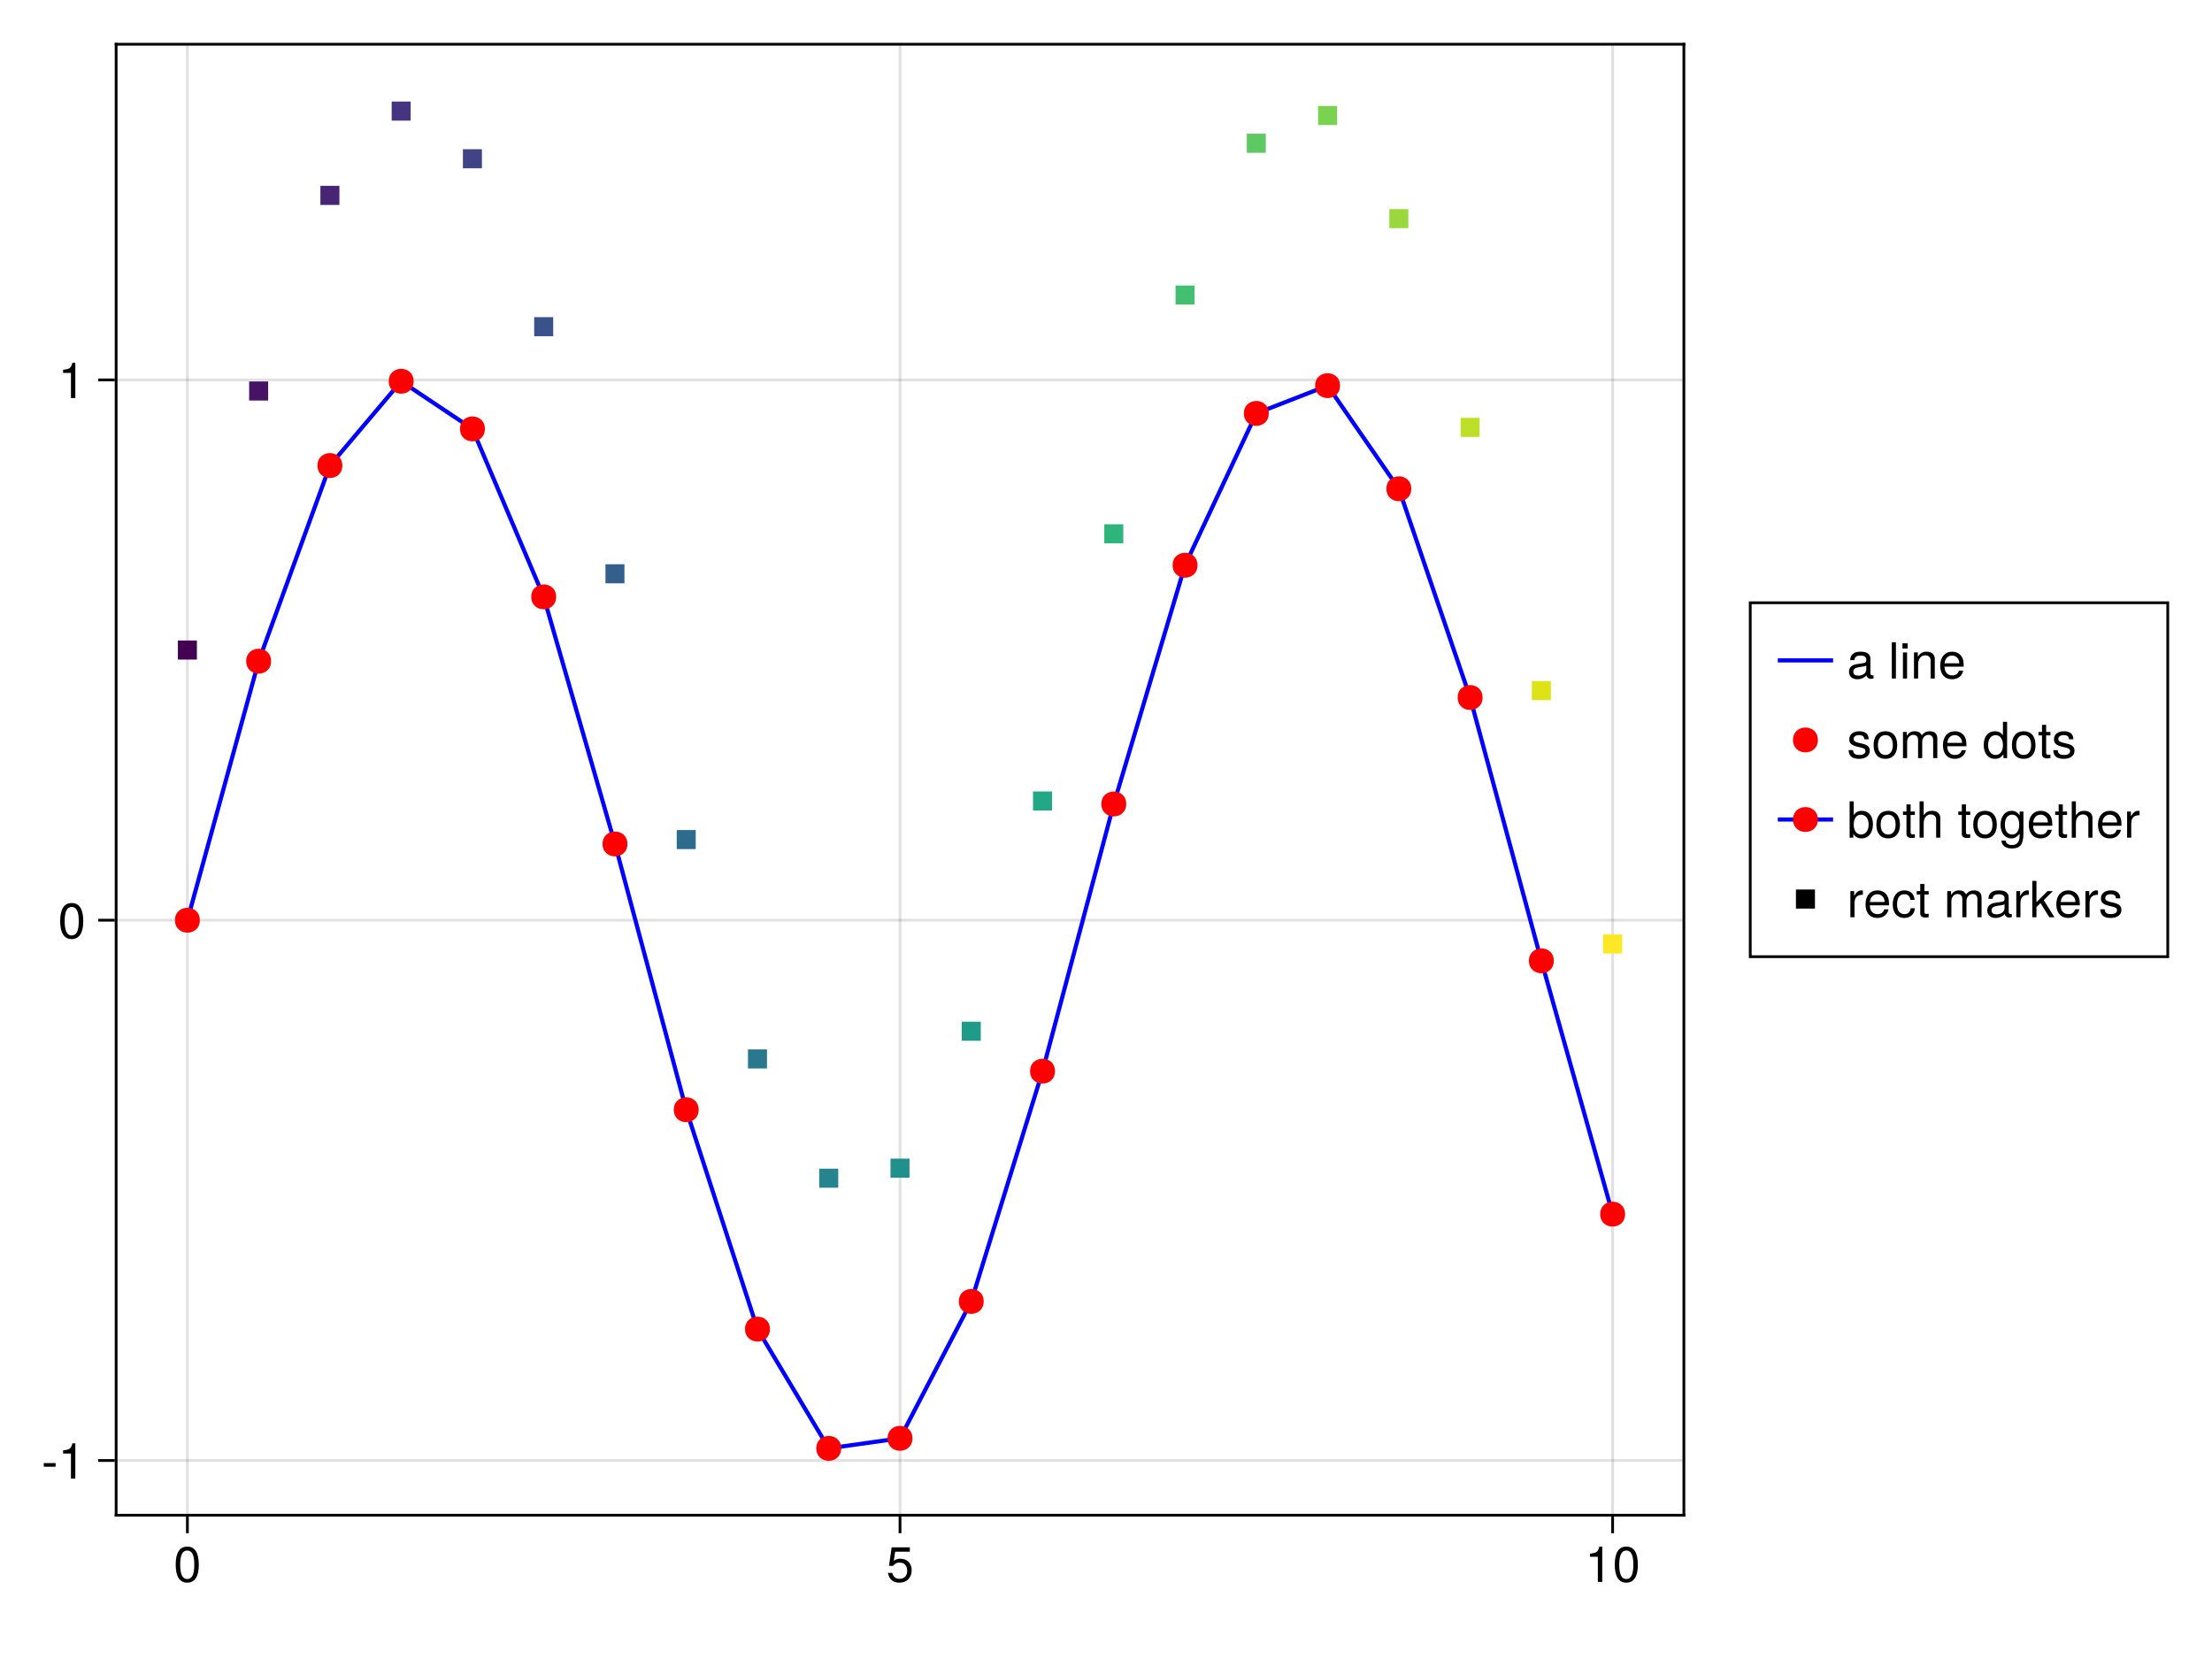 <?xml version="1.0" encoding="UTF-8"?>
<svg xmlns="http://www.w3.org/2000/svg" xmlns:xlink="http://www.w3.org/1999/xlink" width="600pt" height="450pt" viewBox="0 0 600 450" version="1.1">
<defs>
<g>
<symbol overflow="visible" id="glyph0-0-9w13lzUT">
<path style="stroke:none;" d=""/>
</symbol>
<symbol overflow="visible" id="glyph0-1-9w13lzUT">
<path style="stroke:none;" d="M 6.844 -4.609 C 6.844 -7.922 5.797 -9.578 3.719 -9.578 C 1.641 -9.578 0.578 -7.891 0.578 -4.688 C 0.578 -1.453 1.656 0.203 3.719 0.203 C 5.734 0.203 6.844 -1.453 6.844 -4.609 Z M 5.625 -4.719 C 5.625 -2 5.016 -0.781 3.688 -0.781 C 2.438 -0.781 1.797 -2.047 1.797 -4.672 C 1.797 -7.297 2.438 -8.516 3.719 -8.516 C 5 -8.516 5.625 -7.281 5.625 -4.719 Z M 5.625 -4.719 "/>
</symbol>
<symbol overflow="visible" id="glyph1-0-9w13lzUT">
<path style="stroke:none;" d=""/>
</symbol>
<symbol overflow="visible" id="glyph1-1-9w13lzUT">
<path style="stroke:none;" d="M 6.922 -3.172 C 6.922 -5.062 5.672 -6.297 3.828 -6.297 C 3.156 -6.297 2.625 -6.125 2.062 -5.719 L 2.438 -8.188 L 6.422 -8.188 L 6.422 -9.375 L 1.484 -9.375 L 0.766 -4.359 L 1.859 -4.359 C 2.422 -5.016 2.875 -5.25 3.625 -5.25 C 4.906 -5.25 5.703 -4.422 5.703 -3.016 C 5.703 -1.641 4.906 -0.844 3.625 -0.844 C 2.578 -0.844 1.938 -1.375 1.656 -2.453 L 0.469 -2.453 C 0.859 -0.547 1.938 0.203 3.641 0.203 C 5.578 0.203 6.922 -1.141 6.922 -3.172 Z M 6.922 -3.172 "/>
</symbol>
<symbol overflow="visible" id="glyph2-0-9w13lzUT">
<path style="stroke:none;" d=""/>
</symbol>
<symbol overflow="visible" id="glyph2-1-9w13lzUT">
<path style="stroke:none;" d="M 4.688 0 L 4.688 -9.578 L 3.906 -9.578 C 3.484 -8.094 3.219 -7.891 1.375 -7.672 L 1.375 -6.812 L 3.5 -6.812 L 3.5 0 Z M 4.688 0 "/>
</symbol>
<symbol overflow="visible" id="glyph3-0-9w13lzUT">
<path style="stroke:none;" d=""/>
</symbol>
<symbol overflow="visible" id="glyph3-1-9w13lzUT">
<path style="stroke:none;" d="M 6.844 -4.609 C 6.844 -7.922 5.797 -9.578 3.719 -9.578 C 1.641 -9.578 0.578 -7.891 0.578 -4.688 C 0.578 -1.453 1.656 0.203 3.719 0.203 C 5.734 0.203 6.844 -1.453 6.844 -4.609 Z M 5.625 -4.719 C 5.625 -2 5.016 -0.781 3.688 -0.781 C 2.438 -0.781 1.797 -2.047 1.797 -4.672 C 1.797 -7.297 2.438 -8.516 3.719 -8.516 C 5 -8.516 5.625 -7.281 5.625 -4.719 Z M 5.625 -4.719 "/>
</symbol>
<symbol overflow="visible" id="glyph4-0-9w13lzUT">
<path style="stroke:none;" d=""/>
</symbol>
<symbol overflow="visible" id="glyph4-1-9w13lzUT">
<path style="stroke:none;" d="M 3.828 -3.234 L 3.828 -4.219 L 0.625 -4.219 L 0.625 -3.234 Z M 3.828 -3.234 "/>
</symbol>
<symbol overflow="visible" id="glyph5-0-9w13lzUT">
<path style="stroke:none;" d=""/>
</symbol>
<symbol overflow="visible" id="glyph5-1-9w13lzUT">
<path style="stroke:none;" d="M 4.688 0 L 4.688 -9.578 L 3.906 -9.578 C 3.484 -8.094 3.219 -7.891 1.375 -7.672 L 1.375 -6.812 L 3.5 -6.812 L 3.5 0 Z M 4.688 0 "/>
</symbol>
<symbol overflow="visible" id="glyph6-0-9w13lzUT">
<path style="stroke:none;" d=""/>
</symbol>
<symbol overflow="visible" id="glyph6-1-9w13lzUT">
<path style="stroke:none;" d="M 6.844 -4.609 C 6.844 -7.922 5.797 -9.578 3.719 -9.578 C 1.641 -9.578 0.578 -7.891 0.578 -4.688 C 0.578 -1.453 1.656 0.203 3.719 0.203 C 5.734 0.203 6.844 -1.453 6.844 -4.609 Z M 5.625 -4.719 C 5.625 -2 5.016 -0.781 3.688 -0.781 C 2.438 -0.781 1.797 -2.047 1.797 -4.672 C 1.797 -7.297 2.438 -8.516 3.719 -8.516 C 5 -8.516 5.625 -7.281 5.625 -4.719 Z M 5.625 -4.719 "/>
</symbol>
<symbol overflow="visible" id="glyph7-0-9w13lzUT">
<path style="stroke:none;" d=""/>
</symbol>
<symbol overflow="visible" id="glyph7-1-9w13lzUT">
<path style="stroke:none;" d="M 4.688 0 L 4.688 -9.578 L 3.906 -9.578 C 3.484 -8.094 3.219 -7.891 1.375 -7.672 L 1.375 -6.812 L 3.5 -6.812 L 3.5 0 Z M 4.688 0 "/>
</symbol>
<symbol overflow="visible" id="glyph8-0-9w13lzUT">
<path style="stroke:none;" d=""/>
</symbol>
<symbol overflow="visible" id="glyph8-1-9w13lzUT">
<path style="stroke:none;" d="M 7.219 -0.031 L 7.219 -0.875 C 7.094 -0.844 7.047 -0.844 6.984 -0.844 C 6.594 -0.844 6.375 -1.047 6.375 -1.406 L 6.375 -5.344 C 6.375 -6.594 5.453 -7.281 3.719 -7.281 C 2 -7.281 0.938 -6.609 0.875 -4.984 L 2.016 -4.984 C 2.109 -5.844 2.625 -6.234 3.672 -6.234 C 4.688 -6.234 5.25 -5.859 5.25 -5.188 L 5.25 -4.891 C 5.25 -4.422 4.969 -4.219 4.078 -4.109 C 2.484 -3.906 2.234 -3.844 1.812 -3.672 C 0.984 -3.328 0.562 -2.703 0.562 -1.844 C 0.562 -0.547 1.453 0.203 2.891 0.203 C 3.797 0.203 4.672 -0.172 5.297 -0.844 C 5.406 -0.297 5.906 0.094 6.453 0.094 C 6.688 0.094 6.859 0.062 7.219 -0.031 Z M 5.25 -2.438 C 5.25 -1.438 4.219 -0.781 3.125 -0.781 C 2.25 -0.781 1.734 -1.094 1.734 -1.859 C 1.734 -2.609 2.234 -2.922 3.438 -3.109 C 4.625 -3.266 4.875 -3.328 5.25 -3.5 Z M 5.25 -2.438 "/>
</symbol>
<symbol overflow="visible" id="glyph8-2-9w13lzUT">
<path style="stroke:none;" d="M 2.031 0 L 2.031 -9.844 L 0.922 -9.844 L 0.922 0 Z M 2.031 0 "/>
</symbol>
<symbol overflow="visible" id="glyph9-0-9w13lzUT">
<path style="stroke:none;" d=""/>
</symbol>
<symbol overflow="visible" id="glyph9-1-9w13lzUT">
<path style="stroke:none;" d=""/>
</symbol>
<symbol overflow="visible" id="glyph9-2-9w13lzUT">
<path style="stroke:none;" d="M 2.062 0 L 2.062 -7.078 L 0.938 -7.078 L 0.938 0 Z M 2.219 -8.141 L 2.219 -9.547 L 0.812 -9.547 L 0.812 -8.141 Z M 2.219 -8.141 "/>
</symbol>
<symbol overflow="visible" id="glyph9-3-9w13lzUT">
<path style="stroke:none;" d="M 6.578 0 L 6.578 -5.344 C 6.578 -6.516 5.703 -7.281 4.328 -7.281 C 3.281 -7.281 2.609 -6.875 1.984 -5.891 L 1.984 -7.078 L 0.938 -7.078 L 0.938 0 L 2.062 0 L 2.062 -3.906 C 2.062 -5.344 2.844 -6.297 4 -6.297 C 4.891 -6.297 5.453 -5.75 5.453 -4.906 L 5.453 0 Z M 6.578 0 "/>
</symbol>
<symbol overflow="visible" id="glyph9-4-9w13lzUT">
<path style="stroke:none;" d="M 6.922 -3.219 C 6.922 -4.234 6.844 -4.891 6.641 -5.406 C 6.188 -6.578 5.109 -7.281 3.781 -7.281 C 1.812 -7.281 0.547 -5.812 0.547 -3.5 C 0.547 -1.172 1.766 0.203 3.75 0.203 C 5.375 0.203 6.5 -0.719 6.781 -2.141 L 5.641 -2.141 C 5.328 -1.219 4.703 -0.844 3.797 -0.844 C 2.625 -0.844 1.734 -1.594 1.719 -3.219 Z M 5.719 -4.219 C 5.719 -4.219 5.719 -4.156 5.703 -4.125 L 1.734 -4.125 C 1.844 -5.391 2.625 -6.234 3.766 -6.234 C 4.875 -6.234 5.719 -5.312 5.719 -4.219 Z M 5.719 -4.219 "/>
</symbol>
<symbol overflow="visible" id="glyph10-0-9w13lzUT">
<path style="stroke:none;" d=""/>
</symbol>
<symbol overflow="visible" id="glyph10-1-9w13lzUT">
<path style="stroke:none;" d="M 6.203 -1.984 C 6.203 -3.031 5.609 -3.562 4.203 -3.906 L 3.125 -4.156 C 2.203 -4.375 1.812 -4.672 1.812 -5.172 C 1.812 -5.812 2.391 -6.234 3.312 -6.234 C 4.219 -6.234 4.703 -5.844 4.719 -5.109 L 5.906 -5.109 C 5.906 -6.5 4.984 -7.281 3.344 -7.281 C 1.703 -7.281 0.641 -6.422 0.641 -5.109 C 0.641 -4.016 1.203 -3.484 2.875 -3.078 L 3.922 -2.828 C 4.719 -2.625 5.016 -2.406 5.016 -1.891 C 5.016 -1.234 4.359 -0.844 3.375 -0.844 C 2.359 -0.844 1.797 -1.078 1.641 -2.156 L 0.453 -2.156 C 0.516 -0.531 1.438 0.203 3.281 0.203 C 5.062 0.203 6.203 -0.625 6.203 -1.984 Z M 6.203 -1.984 "/>
</symbol>
<symbol overflow="visible" id="glyph11-0-9w13lzUT">
<path style="stroke:none;" d=""/>
</symbol>
<symbol overflow="visible" id="glyph11-1-9w13lzUT">
<path style="stroke:none;" d="M 6.891 -3.484 C 6.891 -5.922 5.703 -7.281 3.672 -7.281 C 1.688 -7.281 0.484 -5.906 0.484 -3.531 C 0.484 -1.156 1.672 0.203 3.688 0.203 C 5.672 0.203 6.891 -1.156 6.891 -3.484 Z M 5.703 -3.5 C 5.703 -1.844 4.922 -0.844 3.688 -0.844 C 2.438 -0.844 1.656 -1.828 1.656 -3.531 C 1.656 -5.234 2.438 -6.234 3.688 -6.234 C 4.953 -6.234 5.703 -5.25 5.703 -3.5 Z M 5.703 -3.5 "/>
</symbol>
<symbol overflow="visible" id="glyph11-2-9w13lzUT">
<path style="stroke:none;" d="M 6.922 -3.219 C 6.922 -4.234 6.844 -4.891 6.641 -5.406 C 6.188 -6.578 5.109 -7.281 3.781 -7.281 C 1.812 -7.281 0.547 -5.812 0.547 -3.5 C 0.547 -1.172 1.766 0.203 3.75 0.203 C 5.375 0.203 6.5 -0.719 6.781 -2.141 L 5.641 -2.141 C 5.328 -1.219 4.703 -0.844 3.797 -0.844 C 2.625 -0.844 1.734 -1.594 1.719 -3.219 Z M 5.719 -4.219 C 5.719 -4.219 5.719 -4.156 5.703 -4.125 L 1.734 -4.125 C 1.844 -5.391 2.625 -6.234 3.766 -6.234 C 4.875 -6.234 5.719 -5.312 5.719 -4.219 Z M 5.719 -4.219 "/>
</symbol>
<symbol overflow="visible" id="glyph11-3-9w13lzUT">
<path style="stroke:none;" d="M 6.688 0 L 6.688 -9.844 L 5.562 -9.844 L 5.562 -6.188 C 5.094 -6.906 4.328 -7.281 3.391 -7.281 C 1.547 -7.281 0.344 -5.859 0.344 -3.609 C 0.344 -1.219 1.531 0.203 3.422 0.203 C 4.406 0.203 5.078 -0.156 5.688 -1.047 L 5.688 0 Z M 5.562 -3.516 C 5.562 -1.875 4.781 -0.844 3.594 -0.844 C 2.344 -0.844 1.531 -1.891 1.531 -3.531 C 1.531 -5.188 2.344 -6.219 3.578 -6.219 C 4.797 -6.219 5.562 -5.141 5.562 -3.516 Z M 5.562 -3.516 "/>
</symbol>
<symbol overflow="visible" id="glyph12-0-9w13lzUT">
<path style="stroke:none;" d=""/>
</symbol>
<symbol overflow="visible" id="glyph12-1-9w13lzUT">
<path style="stroke:none;" d="M 10.266 0 L 10.266 -5.312 C 10.266 -6.578 9.562 -7.281 8.234 -7.281 C 7.297 -7.281 6.719 -7 6.062 -6.203 C 5.641 -6.953 5.078 -7.281 4.156 -7.281 C 3.219 -7.281 2.594 -6.922 1.984 -6.078 L 1.984 -7.078 L 0.953 -7.078 L 0.953 0 L 2.078 0 L 2.078 -4.438 C 2.078 -5.469 2.828 -6.297 3.734 -6.297 C 4.578 -6.297 5.047 -5.781 5.047 -4.875 L 5.047 0 L 6.172 0 L 6.172 -4.438 C 6.172 -5.469 6.922 -6.297 7.844 -6.297 C 8.672 -6.297 9.141 -5.766 9.141 -4.875 L 9.141 0 Z M 10.266 0 "/>
</symbol>
<symbol overflow="visible" id="glyph12-2-9w13lzUT">
<path style="stroke:none;" d=""/>
</symbol>
<symbol overflow="visible" id="glyph12-3-9w13lzUT">
<path style="stroke:none;" d="M 6.891 -3.484 C 6.891 -5.922 5.703 -7.281 3.672 -7.281 C 1.688 -7.281 0.484 -5.906 0.484 -3.531 C 0.484 -1.156 1.672 0.203 3.688 0.203 C 5.672 0.203 6.891 -1.156 6.891 -3.484 Z M 5.703 -3.5 C 5.703 -1.844 4.922 -0.844 3.688 -0.844 C 2.438 -0.844 1.656 -1.828 1.656 -3.531 C 1.656 -5.234 2.438 -6.234 3.688 -6.234 C 4.953 -6.234 5.703 -5.25 5.703 -3.5 Z M 5.703 -3.5 "/>
</symbol>
<symbol overflow="visible" id="glyph12-4-9w13lzUT">
<path style="stroke:none;" d="M 3.422 0 L 3.422 -0.938 C 3.281 -0.906 3.109 -0.891 2.891 -0.891 C 2.406 -0.891 2.266 -1.031 2.266 -1.531 L 2.266 -6.156 L 3.422 -6.156 L 3.422 -7.078 L 2.266 -7.078 L 2.266 -9.016 L 1.141 -9.016 L 1.141 -7.078 L 0.188 -7.078 L 0.188 -6.156 L 1.141 -6.156 L 1.141 -1.031 C 1.141 -0.312 1.641 0.094 2.516 0.094 C 2.781 0.094 3.047 0.062 3.422 0 Z M 3.422 0 "/>
</symbol>
<symbol overflow="visible" id="glyph13-0-9w13lzUT">
<path style="stroke:none;" d=""/>
</symbol>
<symbol overflow="visible" id="glyph13-1-9w13lzUT">
<path style="stroke:none;" d="M 7.062 -3.625 C 7.062 -5.906 5.906 -7.281 4.031 -7.281 C 3.062 -7.281 2.375 -6.906 1.844 -6.109 L 1.844 -9.844 L 0.734 -9.844 L 0.734 0 L 1.734 0 L 1.734 -1.016 C 2.281 -0.188 3 0.203 3.984 0.203 C 5.844 0.203 7.062 -1.328 7.062 -3.625 Z M 5.891 -3.547 C 5.891 -1.938 5.047 -0.844 3.828 -0.844 C 2.625 -0.844 1.844 -1.938 1.844 -3.531 C 1.844 -5.203 2.625 -6.281 3.828 -6.219 C 5.078 -6.219 5.891 -5.125 5.891 -3.547 Z M 5.891 -3.547 "/>
</symbol>
<symbol overflow="visible" id="glyph13-2-9w13lzUT">
<path style="stroke:none;" d="M 6.562 0 L 6.562 -5.344 C 6.562 -6.531 5.703 -7.281 4.328 -7.281 C 3.328 -7.281 2.734 -6.969 2.062 -6.109 L 2.062 -9.844 L 0.938 -9.844 L 0.938 0 L 2.062 0 L 2.062 -3.906 C 2.062 -5.344 2.828 -6.297 3.984 -6.297 C 4.781 -6.297 5.438 -5.828 5.438 -4.906 L 5.438 0 Z M 6.562 0 "/>
</symbol>
<symbol overflow="visible" id="glyph13-3-9w13lzUT">
<path style="stroke:none;" d="M 4.328 -6.094 L 4.328 -7.234 C 4.141 -7.266 4.047 -7.281 3.906 -7.281 C 3.172 -7.281 2.625 -6.844 1.969 -5.797 L 1.969 -7.078 L 0.938 -7.078 L 0.938 0 L 2.062 0 L 2.062 -3.672 C 2.062 -5.266 2.594 -6.062 4.328 -6.094 Z M 4.328 -6.094 "/>
</symbol>
<symbol overflow="visible" id="glyph13-4-9w13lzUT">
<path style="stroke:none;" d="M 10.266 0 L 10.266 -5.312 C 10.266 -6.578 9.562 -7.281 8.234 -7.281 C 7.297 -7.281 6.719 -7 6.062 -6.203 C 5.641 -6.953 5.078 -7.281 4.156 -7.281 C 3.219 -7.281 2.594 -6.922 1.984 -6.078 L 1.984 -7.078 L 0.953 -7.078 L 0.953 0 L 2.078 0 L 2.078 -4.438 C 2.078 -5.469 2.828 -6.297 3.734 -6.297 C 4.578 -6.297 5.047 -5.781 5.047 -4.875 L 5.047 0 L 6.172 0 L 6.172 -4.438 C 6.172 -5.469 6.922 -6.297 7.844 -6.297 C 8.672 -6.297 9.141 -5.766 9.141 -4.875 L 9.141 0 Z M 10.266 0 "/>
</symbol>
<symbol overflow="visible" id="glyph13-5-9w13lzUT">
<path style="stroke:none;" d="M 6.781 0 L 3.891 -4.625 L 6.344 -7.078 L 4.906 -7.078 L 1.906 -4.078 L 1.906 -9.844 L 0.781 -9.844 L 0.781 0 L 1.906 0 L 1.906 -2.75 L 3 -3.828 L 5.391 0 Z M 6.781 0 "/>
</symbol>
<symbol overflow="visible" id="glyph14-0-9w13lzUT">
<path style="stroke:none;" d=""/>
</symbol>
<symbol overflow="visible" id="glyph14-1-9w13lzUT">
<path style="stroke:none;" d="M 6.891 -3.484 C 6.891 -5.922 5.703 -7.281 3.672 -7.281 C 1.688 -7.281 0.484 -5.906 0.484 -3.531 C 0.484 -1.156 1.672 0.203 3.688 0.203 C 5.672 0.203 6.891 -1.156 6.891 -3.484 Z M 5.703 -3.5 C 5.703 -1.844 4.922 -0.844 3.688 -0.844 C 2.438 -0.844 1.656 -1.828 1.656 -3.531 C 1.656 -5.234 2.438 -6.234 3.688 -6.234 C 4.953 -6.234 5.703 -5.25 5.703 -3.5 Z M 5.703 -3.5 "/>
</symbol>
<symbol overflow="visible" id="glyph14-2-9w13lzUT">
<path style="stroke:none;" d="M 6.562 0 L 6.562 -5.344 C 6.562 -6.531 5.703 -7.281 4.328 -7.281 C 3.328 -7.281 2.734 -6.969 2.062 -6.109 L 2.062 -9.844 L 0.938 -9.844 L 0.938 0 L 2.062 0 L 2.062 -3.906 C 2.062 -5.344 2.828 -6.297 3.984 -6.297 C 4.781 -6.297 5.438 -5.828 5.438 -4.906 L 5.438 0 Z M 6.562 0 "/>
</symbol>
<symbol overflow="visible" id="glyph14-3-9w13lzUT">
<path style="stroke:none;" d="M 3.422 0 L 3.422 -0.938 C 3.281 -0.906 3.109 -0.891 2.891 -0.891 C 2.406 -0.891 2.266 -1.031 2.266 -1.531 L 2.266 -6.156 L 3.422 -6.156 L 3.422 -7.078 L 2.266 -7.078 L 2.266 -9.016 L 1.141 -9.016 L 1.141 -7.078 L 0.188 -7.078 L 0.188 -6.156 L 1.141 -6.156 L 1.141 -1.031 C 1.141 -0.312 1.641 0.094 2.516 0.094 C 2.781 0.094 3.047 0.062 3.422 0 Z M 3.422 0 "/>
</symbol>
<symbol overflow="visible" id="glyph14-4-9w13lzUT">
<path style="stroke:none;" d="M 6.594 -1.156 L 6.594 -7.078 L 5.562 -7.078 L 5.562 -6.047 C 5 -6.891 4.312 -7.281 3.406 -7.281 C 1.609 -7.281 0.391 -5.766 0.391 -3.469 C 0.391 -1.234 1.641 0.203 3.312 0.203 C 4.203 0.203 4.812 -0.172 5.562 -1.062 L 5.562 -0.594 C 5.562 1.281 4.797 2 3.484 2 C 2.594 2 1.906 1.672 1.766 0.812 L 0.625 0.812 C 0.75 2.141 1.781 2.938 3.438 2.938 C 5.656 2.938 6.594 1.953 6.594 -1.156 Z M 5.453 -3.5 C 5.453 -1.812 4.719 -0.844 3.531 -0.844 C 2.312 -0.844 1.562 -1.828 1.562 -3.531 C 1.562 -5.234 2.328 -6.234 3.531 -6.234 C 4.734 -6.234 5.453 -5.219 5.453 -3.5 Z M 5.453 -3.5 "/>
</symbol>
<symbol overflow="visible" id="glyph14-5-9w13lzUT">
<path style="stroke:none;" d="M 6.922 -3.219 C 6.922 -4.234 6.844 -4.891 6.641 -5.406 C 6.188 -6.578 5.109 -7.281 3.781 -7.281 C 1.812 -7.281 0.547 -5.812 0.547 -3.5 C 0.547 -1.172 1.766 0.203 3.75 0.203 C 5.375 0.203 6.5 -0.719 6.781 -2.141 L 5.641 -2.141 C 5.328 -1.219 4.703 -0.844 3.797 -0.844 C 2.625 -0.844 1.734 -1.594 1.719 -3.219 Z M 5.719 -4.219 C 5.719 -4.219 5.719 -4.156 5.703 -4.125 L 1.734 -4.125 C 1.844 -5.391 2.625 -6.234 3.766 -6.234 C 4.875 -6.234 5.719 -5.312 5.719 -4.219 Z M 5.719 -4.219 "/>
</symbol>
<symbol overflow="visible" id="glyph14-6-9w13lzUT">
<path style="stroke:none;" d="M 6.438 -2.438 L 5.312 -2.438 C 5.109 -1.297 4.531 -0.844 3.578 -0.844 C 2.328 -0.844 1.594 -1.797 1.594 -3.469 C 1.594 -5.234 2.328 -6.234 3.547 -6.234 C 4.5 -6.234 5.094 -5.688 5.219 -4.703 L 6.359 -4.703 C 6.219 -6.422 5.141 -7.281 3.562 -7.281 C 1.656 -7.281 0.422 -5.812 0.422 -3.469 C 0.422 -1.188 1.641 0.203 3.547 0.203 C 5.234 0.203 6.297 -0.812 6.438 -2.438 Z M 6.438 -2.438 "/>
</symbol>
<symbol overflow="visible" id="glyph14-7-9w13lzUT">
<path style="stroke:none;" d=""/>
</symbol>
<symbol overflow="visible" id="glyph14-8-9w13lzUT">
<path style="stroke:none;" d="M 7.219 -0.031 L 7.219 -0.875 C 7.094 -0.844 7.047 -0.844 6.984 -0.844 C 6.594 -0.844 6.375 -1.047 6.375 -1.406 L 6.375 -5.344 C 6.375 -6.594 5.453 -7.281 3.719 -7.281 C 2 -7.281 0.938 -6.609 0.875 -4.984 L 2.016 -4.984 C 2.109 -5.844 2.625 -6.234 3.672 -6.234 C 4.688 -6.234 5.25 -5.859 5.25 -5.188 L 5.25 -4.891 C 5.25 -4.422 4.969 -4.219 4.078 -4.109 C 2.484 -3.906 2.234 -3.844 1.812 -3.672 C 0.984 -3.328 0.562 -2.703 0.562 -1.844 C 0.562 -0.547 1.453 0.203 2.891 0.203 C 3.797 0.203 4.672 -0.172 5.297 -0.844 C 5.406 -0.297 5.906 0.094 6.453 0.094 C 6.688 0.094 6.859 0.062 7.219 -0.031 Z M 5.25 -2.438 C 5.25 -1.438 4.219 -0.781 3.125 -0.781 C 2.25 -0.781 1.734 -1.094 1.734 -1.859 C 1.734 -2.609 2.234 -2.922 3.438 -3.109 C 4.625 -3.266 4.875 -3.328 5.25 -3.5 Z M 5.25 -2.438 "/>
</symbol>
<symbol overflow="visible" id="glyph14-9-9w13lzUT">
<path style="stroke:none;" d="M 4.328 -6.094 L 4.328 -7.234 C 4.141 -7.266 4.047 -7.281 3.906 -7.281 C 3.172 -7.281 2.625 -6.844 1.969 -5.797 L 1.969 -7.078 L 0.938 -7.078 L 0.938 0 L 2.062 0 L 2.062 -3.672 C 2.062 -5.266 2.594 -6.062 4.328 -6.094 Z M 4.328 -6.094 "/>
</symbol>
<symbol overflow="visible" id="glyph14-1-9w13lzUT0">
<path style="stroke:none;" d="M 6.203 -1.984 C 6.203 -3.031 5.609 -3.562 4.203 -3.906 L 3.125 -4.156 C 2.203 -4.375 1.812 -4.672 1.812 -5.172 C 1.812 -5.812 2.391 -6.234 3.312 -6.234 C 4.219 -6.234 4.703 -5.844 4.719 -5.109 L 5.906 -5.109 C 5.906 -6.5 4.984 -7.281 3.344 -7.281 C 1.703 -7.281 0.641 -6.422 0.641 -5.109 C 0.641 -4.016 1.203 -3.484 2.875 -3.078 L 3.922 -2.828 C 4.719 -2.625 5.016 -2.406 5.016 -1.891 C 5.016 -1.234 4.359 -0.844 3.375 -0.844 C 2.359 -0.844 1.797 -1.078 1.641 -2.156 L 0.453 -2.156 C 0.516 -0.531 1.438 0.203 3.281 0.203 C 5.062 0.203 6.203 -0.625 6.203 -1.984 Z M 6.203 -1.984 "/>
</symbol>
<symbol overflow="visible" id="glyph15-0-9w13lzUT">
<path style="stroke:none;" d=""/>
</symbol>
<symbol overflow="visible" id="glyph15-1-9w13lzUT">
<path style="stroke:none;" d="M 3.422 0 L 3.422 -0.938 C 3.281 -0.906 3.109 -0.891 2.891 -0.891 C 2.406 -0.891 2.266 -1.031 2.266 -1.531 L 2.266 -6.156 L 3.422 -6.156 L 3.422 -7.078 L 2.266 -7.078 L 2.266 -9.016 L 1.141 -9.016 L 1.141 -7.078 L 0.188 -7.078 L 0.188 -6.156 L 1.141 -6.156 L 1.141 -1.031 C 1.141 -0.312 1.641 0.094 2.516 0.094 C 2.781 0.094 3.047 0.062 3.422 0 Z M 3.422 0 "/>
</symbol>
<symbol overflow="visible" id="glyph15-2-9w13lzUT">
<path style="stroke:none;" d=""/>
</symbol>
<symbol overflow="visible" id="glyph15-3-9w13lzUT">
<path style="stroke:none;" d="M 4.328 -6.094 L 4.328 -7.234 C 4.141 -7.266 4.047 -7.281 3.906 -7.281 C 3.172 -7.281 2.625 -6.844 1.969 -5.797 L 1.969 -7.078 L 0.938 -7.078 L 0.938 0 L 2.062 0 L 2.062 -3.672 C 2.062 -5.266 2.594 -6.062 4.328 -6.094 Z M 4.328 -6.094 "/>
</symbol>
<symbol overflow="visible" id="glyph15-4-9w13lzUT">
<path style="stroke:none;" d="M 6.922 -3.219 C 6.922 -4.234 6.844 -4.891 6.641 -5.406 C 6.188 -6.578 5.109 -7.281 3.781 -7.281 C 1.812 -7.281 0.547 -5.812 0.547 -3.5 C 0.547 -1.172 1.766 0.203 3.75 0.203 C 5.375 0.203 6.5 -0.719 6.781 -2.141 L 5.641 -2.141 C 5.328 -1.219 4.703 -0.844 3.797 -0.844 C 2.625 -0.844 1.734 -1.594 1.719 -3.219 Z M 5.719 -4.219 C 5.719 -4.219 5.719 -4.156 5.703 -4.125 L 1.734 -4.125 C 1.844 -5.391 2.625 -6.234 3.766 -6.234 C 4.875 -6.234 5.719 -5.312 5.719 -4.219 Z M 5.719 -4.219 "/>
</symbol>
</g>
</defs>
<g id="surface1-9w13lzUT">
<rect x="0" y="0" width="600" height="450" style="fill:rgb(100%,100%,100%);fill-opacity:1;stroke:none;"/>
<path style=" stroke:none;fill-rule:nonzero;fill:rgb(100%,100%,100%);fill-opacity:1;" d="M 31.5 411 L 456.75 411 L 456.75 12 L 31.5 12 Z M 31.5 411 "/>
<path style="fill:none;stroke-width:1;stroke-linecap:butt;stroke-linejoin:miter;stroke:rgb(0%,0%,0%);stroke-opacity:0.12;stroke-miterlimit:10;" d="M 67.771 548 L 67.771 16 " transform="matrix(0.75,0,0,0.75,0,0)"/>
<path style="fill:none;stroke-width:1;stroke-linecap:butt;stroke-linejoin:miter;stroke:rgb(0%,0%,0%);stroke-opacity:0.12;stroke-miterlimit:10;" d="M 325.5 548 L 325.5 16 " transform="matrix(0.75,0,0,0.75,0,0)"/>
<path style="fill:none;stroke-width:1;stroke-linecap:butt;stroke-linejoin:miter;stroke:rgb(0%,0%,0%);stroke-opacity:0.12;stroke-miterlimit:10;" d="M 583.229 548 L 583.229 16 " transform="matrix(0.75,0,0,0.75,0,0)"/>
<path style="fill:none;stroke-width:1;stroke-linecap:butt;stroke-linejoin:miter;stroke:rgb(0%,0%,0%);stroke-opacity:0.12;stroke-miterlimit:10;" d="M 42 528.208 L 609 528.208 " transform="matrix(0.75,0,0,0.75,0,0)"/>
<path style="fill:none;stroke-width:1;stroke-linecap:butt;stroke-linejoin:miter;stroke:rgb(0%,0%,0%);stroke-opacity:0.12;stroke-miterlimit:10;" d="M 42 332.802 L 609 332.802 " transform="matrix(0.75,0,0,0.75,0,0)"/>
<path style="fill:none;stroke-width:1;stroke-linecap:butt;stroke-linejoin:miter;stroke:rgb(0%,0%,0%);stroke-opacity:0.12;stroke-miterlimit:10;" d="M 42 137.396 L 609 137.396 " transform="matrix(0.75,0,0,0.75,0,0)"/>
<g style="fill:rgb(0%,0%,0%);fill-opacity:1;">
  <use xlink:href="#glyph0-1-9w13lzUT" x="47.078" y="429.09"/>
</g>
<g style="fill:rgb(0%,0%,0%);fill-opacity:1;">
  <use xlink:href="#glyph1-1-9w13lzUT" x="240.371" y="429.09"/>
</g>
<g style="fill:rgb(0%,0%,0%);fill-opacity:1;">
  <use xlink:href="#glyph2-1-9w13lzUT" x="429.914" y="429.09"/>
</g>
<g style="fill:rgb(0%,0%,0%);fill-opacity:1;">
  <use xlink:href="#glyph3-1-9w13lzUT" x="437.422" y="429.09"/>
</g>
<g style="fill:rgb(0%,0%,0%);fill-opacity:1;">
  <use xlink:href="#glyph4-1-9w13lzUT" x="11.25" y="401.078"/>
</g>
<g style="fill:rgb(0%,0%,0%);fill-opacity:1;">
  <use xlink:href="#glyph5-1-9w13lzUT" x="15.742" y="401.078"/>
</g>
<g style="fill:rgb(0%,0%,0%);fill-opacity:1;">
  <use xlink:href="#glyph6-1-9w13lzUT" x="15.742" y="254.523"/>
</g>
<g style="fill:rgb(0%,0%,0%);fill-opacity:1;">
  <use xlink:href="#glyph7-1-9w13lzUT" x="15.742" y="107.969"/>
</g>
<path style="fill:none;stroke-width:1.5;stroke-linecap:butt;stroke-linejoin:miter;stroke:rgb(0%,0%,100%);stroke-opacity:1;stroke-miterlimit:10;" d="M 67.771 332.802 L 93.547 239.12 L 119.318 168.375 L 145.089 137.885 L 170.865 155.12 L 196.635 215.859 L 222.411 305.224 L 248.182 401.349 L 273.953 480.688 L 299.729 523.818 L 325.5 520.182 L 351.271 470.672 L 377.047 387.401 L 402.818 290.766 L 428.589 204.422 L 454.365 149.51 L 480.135 139.474 L 505.911 176.771 L 531.682 252.271 L 557.453 347.49 L 583.229 439.109 " transform="matrix(0.75,0,0,0.75,0,0)"/>
<path style=" stroke:none;fill-rule:nonzero;fill:rgb(100%,0%,0%);fill-opacity:1;" d="M 54.203 249.602 C 54.203 254.102 47.453 254.102 47.453 249.602 C 47.453 245.102 54.203 245.102 54.203 249.602 "/>
<path style=" stroke:none;fill-rule:nonzero;fill:rgb(100%,0%,0%);fill-opacity:1;" d="M 73.535 179.34 C 73.535 183.84 66.785 183.84 66.785 179.34 C 66.785 174.84 73.535 174.84 73.535 179.34 "/>
<path style=" stroke:none;fill-rule:nonzero;fill:rgb(100%,0%,0%);fill-opacity:1;" d="M 92.863 126.281 C 92.863 130.781 86.113 130.781 86.113 126.281 C 86.113 121.781 92.863 121.781 92.863 126.281 "/>
<path style=" stroke:none;fill-rule:nonzero;fill:rgb(100%,0%,0%);fill-opacity:1;" d="M 112.191 103.414 C 112.191 107.914 105.441 107.914 105.441 103.414 C 105.441 98.914 112.191 98.914 112.191 103.414 "/>
<path style=" stroke:none;fill-rule:nonzero;fill:rgb(100%,0%,0%);fill-opacity:1;" d="M 131.523 116.34 C 131.523 120.84 124.773 120.84 124.773 116.34 C 124.773 111.84 131.523 111.84 131.523 116.34 "/>
<path style=" stroke:none;fill-rule:nonzero;fill:rgb(100%,0%,0%);fill-opacity:1;" d="M 150.852 161.895 C 150.852 166.395 144.102 166.395 144.102 161.895 C 144.102 157.395 150.852 157.395 150.852 161.895 "/>
<path style=" stroke:none;fill-rule:nonzero;fill:rgb(100%,0%,0%);fill-opacity:1;" d="M 170.184 228.918 C 170.184 233.418 163.434 233.418 163.434 228.918 C 163.434 224.418 170.184 224.418 170.184 228.918 "/>
<path style=" stroke:none;fill-rule:nonzero;fill:rgb(100%,0%,0%);fill-opacity:1;" d="M 189.512 301.012 C 189.512 305.512 182.762 305.512 182.762 301.012 C 182.762 296.512 189.512 296.512 189.512 301.012 "/>
<path style=" stroke:none;fill-rule:nonzero;fill:rgb(100%,0%,0%);fill-opacity:1;" d="M 208.84 360.516 C 208.84 365.016 202.09 365.016 202.09 360.516 C 202.09 356.016 208.84 356.016 208.84 360.516 "/>
<path style=" stroke:none;fill-rule:nonzero;fill:rgb(100%,0%,0%);fill-opacity:1;" d="M 228.172 392.863 C 228.172 397.363 221.422 397.363 221.422 392.863 C 221.422 388.363 228.172 388.363 228.172 392.863 "/>
<path style=" stroke:none;fill-rule:nonzero;fill:rgb(100%,0%,0%);fill-opacity:1;" d="M 247.5 390.137 C 247.5 394.637 240.75 394.637 240.75 390.137 C 240.75 385.637 247.5 385.637 247.5 390.137 "/>
<path style=" stroke:none;fill-rule:nonzero;fill:rgb(100%,0%,0%);fill-opacity:1;" d="M 266.828 353.004 C 266.828 357.504 260.078 357.504 260.078 353.004 C 260.078 348.504 266.828 348.504 266.828 353.004 "/>
<path style=" stroke:none;fill-rule:nonzero;fill:rgb(100%,0%,0%);fill-opacity:1;" d="M 286.16 290.551 C 286.16 295.051 279.41 295.051 279.41 290.551 C 279.41 286.051 286.16 286.051 286.16 290.551 "/>
<path style=" stroke:none;fill-rule:nonzero;fill:rgb(100%,0%,0%);fill-opacity:1;" d="M 305.488 218.074 C 305.488 222.574 298.738 222.574 298.738 218.074 C 298.738 213.574 305.488 213.574 305.488 218.074 "/>
<path style=" stroke:none;fill-rule:nonzero;fill:rgb(100%,0%,0%);fill-opacity:1;" d="M 324.816 153.316 C 324.816 157.816 318.066 157.816 318.066 153.316 C 318.066 148.816 324.816 148.816 324.816 153.316 "/>
<path style=" stroke:none;fill-rule:nonzero;fill:rgb(100%,0%,0%);fill-opacity:1;" d="M 344.148 112.133 C 344.148 116.633 337.398 116.633 337.398 112.133 C 337.398 107.633 344.148 107.633 344.148 112.133 "/>
<path style=" stroke:none;fill-rule:nonzero;fill:rgb(100%,0%,0%);fill-opacity:1;" d="M 363.477 104.605 C 363.477 109.105 356.727 109.105 356.727 104.605 C 356.727 100.105 363.477 100.105 363.477 104.605 "/>
<path style=" stroke:none;fill-rule:nonzero;fill:rgb(100%,0%,0%);fill-opacity:1;" d="M 382.809 132.578 C 382.809 137.078 376.059 137.078 376.059 132.578 C 376.059 128.078 382.809 128.078 382.809 132.578 "/>
<path style=" stroke:none;fill-rule:nonzero;fill:rgb(100%,0%,0%);fill-opacity:1;" d="M 402.137 189.203 C 402.137 193.703 395.387 193.703 395.387 189.203 C 395.387 184.703 402.137 184.703 402.137 189.203 "/>
<path style=" stroke:none;fill-rule:nonzero;fill:rgb(100%,0%,0%);fill-opacity:1;" d="M 421.465 260.617 C 421.465 265.117 414.715 265.117 414.715 260.617 C 414.715 256.117 421.465 256.117 421.465 260.617 "/>
<path style=" stroke:none;fill-rule:nonzero;fill:rgb(100%,0%,0%);fill-opacity:1;" d="M 440.797 329.332 C 440.797 333.832 434.047 333.832 434.047 329.332 C 434.047 324.832 440.797 324.832 440.797 329.332 "/>
<path style=" stroke:none;fill-rule:nonzero;fill:rgb(26.7%,0.487%,32.941%);fill-opacity:1;" d="M 48.25 178.906 L 48.25 173.734 L 53.406 173.734 L 53.406 178.906 Z M 54.02 178.078 "/>
<path style=" stroke:none;fill-rule:nonzero;fill:rgb(28.074%,7.753%,40.104%);fill-opacity:1;" d="M 67.578 108.645 L 67.578 103.473 L 72.734 103.473 L 72.734 108.645 Z M 73.348 107.816 "/>
<path style=" stroke:none;fill-rule:nonzero;fill:rgb(28.246%,14.342%,45.951%);fill-opacity:1;" d="M 86.91 55.586 L 86.91 50.414 L 92.066 50.414 L 92.066 55.586 Z M 92.68 54.758 "/>
<path style=" stroke:none;fill-rule:nonzero;fill:rgb(27.271%,20.572%,50.24%);fill-opacity:1;" d="M 106.238 32.719 L 106.238 27.547 L 111.395 27.547 L 111.395 32.719 Z M 112.008 31.891 "/>
<path style=" stroke:none;fill-rule:nonzero;fill:rgb(25.394%,26.525%,52.998%);fill-opacity:1;" d="M 125.566 45.645 L 125.566 40.473 L 130.723 40.473 L 130.723 45.645 Z M 131.336 44.816 "/>
<path style=" stroke:none;fill-rule:nonzero;fill:rgb(23.022%,32.13%,54.549%);fill-opacity:1;" d="M 144.898 91.195 L 144.898 86.023 L 150.055 86.023 L 150.055 91.195 Z M 150.668 90.367 "/>
<path style=" stroke:none;fill-rule:nonzero;fill:rgb(20.583%,37.375%,55.333%);fill-opacity:1;" d="M 164.227 158.223 L 164.227 153.051 L 169.383 153.051 L 169.383 158.223 Z M 169.996 157.395 "/>
<path style=" stroke:none;fill-rule:nonzero;fill:rgb(18.349%,42.333%,55.699%);fill-opacity:1;" d="M 183.559 230.316 L 183.559 225.145 L 188.715 225.145 L 188.715 230.316 Z M 189.328 229.488 "/>
<path style=" stroke:none;fill-rule:nonzero;fill:rgb(16.363%,47.113%,55.815%);fill-opacity:1;" d="M 202.887 289.82 L 202.887 284.648 L 208.043 284.648 L 208.043 289.82 Z M 208.656 288.992 "/>
<path style=" stroke:none;fill-rule:nonzero;fill:rgb(14.511%,51.817%,55.663%);fill-opacity:1;" d="M 222.215 322.168 L 222.215 316.996 L 227.371 316.996 L 227.371 322.168 Z M 227.984 321.34 "/>
<path style=" stroke:none;fill-rule:nonzero;fill:rgb(12.815%,56.511%,55.089%);fill-opacity:1;" d="M 241.547 319.441 L 241.547 314.27 L 246.703 314.27 L 246.703 319.441 Z M 247.316 318.613 "/>
<path style=" stroke:none;fill-rule:nonzero;fill:rgb(11.944%,61.206%,53.866%);fill-opacity:1;" d="M 260.875 282.305 L 260.875 277.133 L 266.031 277.133 L 266.031 282.305 Z M 266.645 281.477 "/>
<path style=" stroke:none;fill-rule:nonzero;fill:rgb(13.469%,65.864%,51.765%);fill-opacity:1;" d="M 280.203 219.855 L 280.203 214.684 L 285.359 214.684 L 285.359 219.855 Z M 285.973 219.027 "/>
<path style=" stroke:none;fill-rule:nonzero;fill:rgb(18.45%,70.402%,48.6%);fill-opacity:1;" d="M 299.535 147.379 L 299.535 142.207 L 304.691 142.207 L 304.691 147.379 Z M 305.305 146.551 "/>
<path style=" stroke:none;fill-rule:nonzero;fill:rgb(26.34%,74.712%,44.252%);fill-opacity:1;" d="M 318.863 82.621 L 318.863 77.449 L 324.02 77.449 L 324.02 82.621 Z M 324.633 81.793 "/>
<path style=" stroke:none;fill-rule:nonzero;fill:rgb(36.286%,78.669%,38.659%);fill-opacity:1;" d="M 338.191 41.438 L 338.191 36.266 L 343.348 36.266 L 343.348 41.438 Z M 343.961 40.609 "/>
<path style=" stroke:none;fill-rule:nonzero;fill:rgb(47.75%,82.144%,31.819%);fill-opacity:1;" d="M 357.523 33.91 L 357.523 28.738 L 362.68 28.738 L 362.68 33.91 Z M 363.293 33.082 "/>
<path style=" stroke:none;fill-rule:nonzero;fill:rgb(60.349%,85.023%,23.837%);fill-opacity:1;" d="M 376.852 61.883 L 376.852 56.711 L 382.008 56.711 L 382.008 61.883 Z M 382.621 61.055 "/>
<path style=" stroke:none;fill-rule:nonzero;fill:rgb(73.614%,87.268%,15.28%);fill-opacity:1;" d="M 396.184 118.508 L 396.184 113.336 L 401.34 113.336 L 401.34 118.508 Z M 401.953 117.68 "/>
<path style=" stroke:none;fill-rule:nonzero;fill:rgb(86.855%,89.018%,9.578%);fill-opacity:1;" d="M 415.512 189.918 L 415.512 184.746 L 420.668 184.746 L 420.668 189.918 Z M 421.281 189.09 "/>
<path style=" stroke:none;fill-rule:nonzero;fill:rgb(99.325%,90.616%,14.394%);fill-opacity:1;" d="M 434.84 258.637 L 434.84 253.465 L 439.996 253.465 L 439.996 258.637 Z M 440.609 257.809 "/>
<path style="fill:none;stroke-width:1;stroke-linecap:butt;stroke-linejoin:miter;stroke:rgb(0%,0%,0%);stroke-opacity:1;stroke-miterlimit:10;" d="M 67.771 548.5 L 67.771 554.5 " transform="matrix(0.75,0,0,0.75,0,0)"/>
<path style="fill:none;stroke-width:1;stroke-linecap:butt;stroke-linejoin:miter;stroke:rgb(0%,0%,0%);stroke-opacity:1;stroke-miterlimit:10;" d="M 325.5 548.5 L 325.5 554.5 " transform="matrix(0.75,0,0,0.75,0,0)"/>
<path style="fill:none;stroke-width:1;stroke-linecap:butt;stroke-linejoin:miter;stroke:rgb(0%,0%,0%);stroke-opacity:1;stroke-miterlimit:10;" d="M 583.229 548.5 L 583.229 554.5 " transform="matrix(0.75,0,0,0.75,0,0)"/>
<path style="fill:none;stroke-width:1;stroke-linecap:butt;stroke-linejoin:miter;stroke:rgb(0%,0%,0%);stroke-opacity:1;stroke-miterlimit:10;" d="M 41.5 528.208 L 35.5 528.208 " transform="matrix(0.75,0,0,0.75,0,0)"/>
<path style="fill:none;stroke-width:1;stroke-linecap:butt;stroke-linejoin:miter;stroke:rgb(0%,0%,0%);stroke-opacity:1;stroke-miterlimit:10;" d="M 41.5 332.802 L 35.5 332.802 " transform="matrix(0.75,0,0,0.75,0,0)"/>
<path style="fill:none;stroke-width:1;stroke-linecap:butt;stroke-linejoin:miter;stroke:rgb(0%,0%,0%);stroke-opacity:1;stroke-miterlimit:10;" d="M 41.5 137.396 L 35.5 137.396 " transform="matrix(0.75,0,0,0.75,0,0)"/>
<path style="fill-rule:nonzero;fill:rgb(100%,100%,100%);fill-opacity:1;stroke-width:1;stroke-linecap:butt;stroke-linejoin:miter;stroke:rgb(0%,0%,0%);stroke-opacity:1;stroke-miterlimit:10;" d="M 633 346 L 784 346 L 784 218 L 633 218 Z M 633 346 " transform="matrix(0.75,0,0,0.75,0,0)"/>
<path style="fill:none;stroke-width:1.5;stroke-linecap:butt;stroke-linejoin:miter;stroke:rgb(0%,0%,100%);stroke-opacity:1;stroke-miterlimit:10;" d="M 642.964 238.839 L 662.964 238.839 " transform="matrix(0.75,0,0,0.75,0,0)"/>
<path style=" stroke:none;fill-rule:nonzero;fill:rgb(100%,0%,0%);fill-opacity:1;" d="M 493.098 200.711 C 493.098 205.211 486.348 205.211 486.348 200.711 C 486.348 196.211 493.098 196.211 493.098 200.711 "/>
<path style="fill:none;stroke-width:1.5;stroke-linecap:butt;stroke-linejoin:miter;stroke:rgb(0%,0%,100%);stroke-opacity:1;stroke-miterlimit:10;" d="M 642.964 296.385 L 662.964 296.385 " transform="matrix(0.75,0,0,0.75,0,0)"/>
<path style=" stroke:none;fill-rule:nonzero;fill:rgb(100%,0%,0%);fill-opacity:1;" d="M 493.098 222.289 C 493.098 226.789 486.348 226.789 486.348 222.289 C 486.348 217.789 493.098 217.789 493.098 222.289 "/>
<path style=" stroke:none;fill-rule:nonzero;fill:rgb(0%,0%,0%);fill-opacity:1;" d="M 487.145 246.453 L 487.145 241.281 L 492.301 241.281 L 492.301 246.453 Z M 492.914 245.625 "/>
<g style="fill:rgb(0%,0%,0%);fill-opacity:1;">
  <use xlink:href="#glyph8-1-9w13lzUT" x="500.973" y="184.047"/>
</g>
<g style="fill:rgb(0%,0%,0%);fill-opacity:1;">
  <use xlink:href="#glyph9-1-9w13lzUT" x="508.477" y="184.047"/>
</g>
<g style="fill:rgb(0%,0%,0%);fill-opacity:1;">
  <use xlink:href="#glyph8-2-9w13lzUT" x="512.23" y="184.047"/>
</g>
<g style="fill:rgb(0%,0%,0%);fill-opacity:1;">
  <use xlink:href="#glyph9-2-9w13lzUT" x="515.227" y="184.047"/>
</g>
<g style="fill:rgb(0%,0%,0%);fill-opacity:1;">
  <use xlink:href="#glyph9-3-9w13lzUT" x="518.227" y="184.047"/>
</g>
<g style="fill:rgb(0%,0%,0%);fill-opacity:1;">
  <use xlink:href="#glyph9-4-9w13lzUT" x="525.73" y="184.047"/>
</g>
<g style="fill:rgb(0%,0%,0%);fill-opacity:1;">
  <use xlink:href="#glyph10-1-9w13lzUT" x="500.973" y="205.629"/>
</g>
<g style="fill:rgb(0%,0%,0%);fill-opacity:1;">
  <use xlink:href="#glyph11-1-9w13lzUT" x="507.723" y="205.629"/>
</g>
<g style="fill:rgb(0%,0%,0%);fill-opacity:1;">
  <use xlink:href="#glyph12-1-9w13lzUT" x="515.227" y="205.629"/>
</g>
<g style="fill:rgb(0%,0%,0%);fill-opacity:1;">
  <use xlink:href="#glyph11-2-9w13lzUT" x="526.473" y="205.629"/>
</g>
<g style="fill:rgb(0%,0%,0%);fill-opacity:1;">
  <use xlink:href="#glyph12-2-9w13lzUT" x="533.98" y="205.629"/>
</g>
<g style="fill:rgb(0%,0%,0%);fill-opacity:1;">
  <use xlink:href="#glyph11-3-9w13lzUT" x="537.734" y="205.629"/>
</g>
<g style="fill:rgb(0%,0%,0%);fill-opacity:1;">
  <use xlink:href="#glyph12-3-9w13lzUT" x="545.238" y="205.629"/>
</g>
<g style="fill:rgb(0%,0%,0%);fill-opacity:1;">
  <use xlink:href="#glyph12-4-9w13lzUT" x="552.746" y="205.629"/>
</g>
<g style="fill:rgb(0%,0%,0%);fill-opacity:1;">
  <use xlink:href="#glyph10-1-9w13lzUT" x="556.496" y="205.629"/>
</g>
<g style="fill:rgb(0%,0%,0%);fill-opacity:1;">
  <use xlink:href="#glyph13-1-9w13lzUT" x="500.973" y="227.211"/>
</g>
<g style="fill:rgb(0%,0%,0%);fill-opacity:1;">
  <use xlink:href="#glyph14-1-9w13lzUT" x="508.477" y="227.211"/>
</g>
<g style="fill:rgb(0%,0%,0%);fill-opacity:1;">
  <use xlink:href="#glyph15-1-9w13lzUT" x="515.984" y="227.211"/>
</g>
<g style="fill:rgb(0%,0%,0%);fill-opacity:1;">
  <use xlink:href="#glyph14-2-9w13lzUT" x="519.738" y="227.211"/>
</g>
<g style="fill:rgb(0%,0%,0%);fill-opacity:1;">
  <use xlink:href="#glyph15-2-9w13lzUT" x="527.242" y="227.211"/>
</g>
<g style="fill:rgb(0%,0%,0%);fill-opacity:1;">
  <use xlink:href="#glyph14-3-9w13lzUT" x="530.996" y="227.211"/>
</g>
<g style="fill:rgb(0%,0%,0%);fill-opacity:1;">
  <use xlink:href="#glyph14-1-9w13lzUT" x="534.75" y="227.211"/>
</g>
<g style="fill:rgb(0%,0%,0%);fill-opacity:1;">
  <use xlink:href="#glyph14-4-9w13lzUT" x="542.254" y="227.211"/>
</g>
<g style="fill:rgb(0%,0%,0%);fill-opacity:1;">
  <use xlink:href="#glyph14-5-9w13lzUT" x="549.762" y="227.211"/>
</g>
<g style="fill:rgb(0%,0%,0%);fill-opacity:1;">
  <use xlink:href="#glyph14-3-9w13lzUT" x="557.266" y="227.211"/>
</g>
<g style="fill:rgb(0%,0%,0%);fill-opacity:1;">
  <use xlink:href="#glyph13-2-9w13lzUT" x="561.02" y="227.211"/>
</g>
<g style="fill:rgb(0%,0%,0%);fill-opacity:1;">
  <use xlink:href="#glyph14-5-9w13lzUT" x="568.527" y="227.211"/>
</g>
<g style="fill:rgb(0%,0%,0%);fill-opacity:1;">
  <use xlink:href="#glyph15-3-9w13lzUT" x="576.031" y="227.211"/>
</g>
<g style="fill:rgb(0%,0%,0%);fill-opacity:1;">
  <use xlink:href="#glyph13-3-9w13lzUT" x="500.973" y="248.793"/>
</g>
<g style="fill:rgb(0%,0%,0%);fill-opacity:1;">
  <use xlink:href="#glyph15-4-9w13lzUT" x="505.469" y="248.793"/>
</g>
<g style="fill:rgb(0%,0%,0%);fill-opacity:1;">
  <use xlink:href="#glyph14-6-9w13lzUT" x="512.973" y="248.793"/>
</g>
<g style="fill:rgb(0%,0%,0%);fill-opacity:1;">
  <use xlink:href="#glyph14-3-9w13lzUT" x="519.723" y="248.793"/>
</g>
<g style="fill:rgb(0%,0%,0%);fill-opacity:1;">
  <use xlink:href="#glyph14-7-9w13lzUT" x="523.477" y="248.793"/>
</g>
<g style="fill:rgb(0%,0%,0%);fill-opacity:1;">
  <use xlink:href="#glyph13-4-9w13lzUT" x="527.23" y="248.793"/>
</g>
<g style="fill:rgb(0%,0%,0%);fill-opacity:1;">
  <use xlink:href="#glyph14-8-9w13lzUT" x="538.477" y="248.793"/>
</g>
<g style="fill:rgb(0%,0%,0%);fill-opacity:1;">
  <use xlink:href="#glyph14-9-9w13lzUT" x="545.98" y="248.793"/>
</g>
<g style="fill:rgb(0%,0%,0%);fill-opacity:1;">
  <use xlink:href="#glyph13-5-9w13lzUT" x="550.477" y="248.793"/>
</g>
<g style="fill:rgb(0%,0%,0%);fill-opacity:1;">
  <use xlink:href="#glyph15-4-9w13lzUT" x="557.227" y="248.793"/>
</g>
<g style="fill:rgb(0%,0%,0%);fill-opacity:1;">
  <use xlink:href="#glyph14-9-9w13lzUT" x="564.734" y="248.793"/>
</g>
<g style="fill:rgb(0%,0%,0%);fill-opacity:1;">
  <use xlink:href="#glyph14-1-9w13lzUT0" x="569.227" y="248.793"/>
</g>
<path style="fill:none;stroke-width:1;stroke-linecap:butt;stroke-linejoin:miter;stroke:rgb(0%,0%,0%);stroke-opacity:1;stroke-miterlimit:10;" d="M 41.5 548 L 609.5 548 " transform="matrix(0.75,0,0,0.75,0,0)"/>
<path style="fill:none;stroke-width:1;stroke-linecap:butt;stroke-linejoin:miter;stroke:rgb(0%,0%,0%);stroke-opacity:1;stroke-miterlimit:10;" d="M 42 548.5 L 42 15.5 " transform="matrix(0.75,0,0,0.75,0,0)"/>
<path style="fill:none;stroke-width:1;stroke-linecap:butt;stroke-linejoin:miter;stroke:rgb(0%,0%,0%);stroke-opacity:1;stroke-miterlimit:10;" d="M 41.5 16 L 609.5 16 " transform="matrix(0.75,0,0,0.75,0,0)"/>
<path style="fill:none;stroke-width:1;stroke-linecap:butt;stroke-linejoin:miter;stroke:rgb(0%,0%,0%);stroke-opacity:1;stroke-miterlimit:10;" d="M 609 548.5 L 609 15.5 " transform="matrix(0.75,0,0,0.75,0,0)"/>
</g>
</svg>
